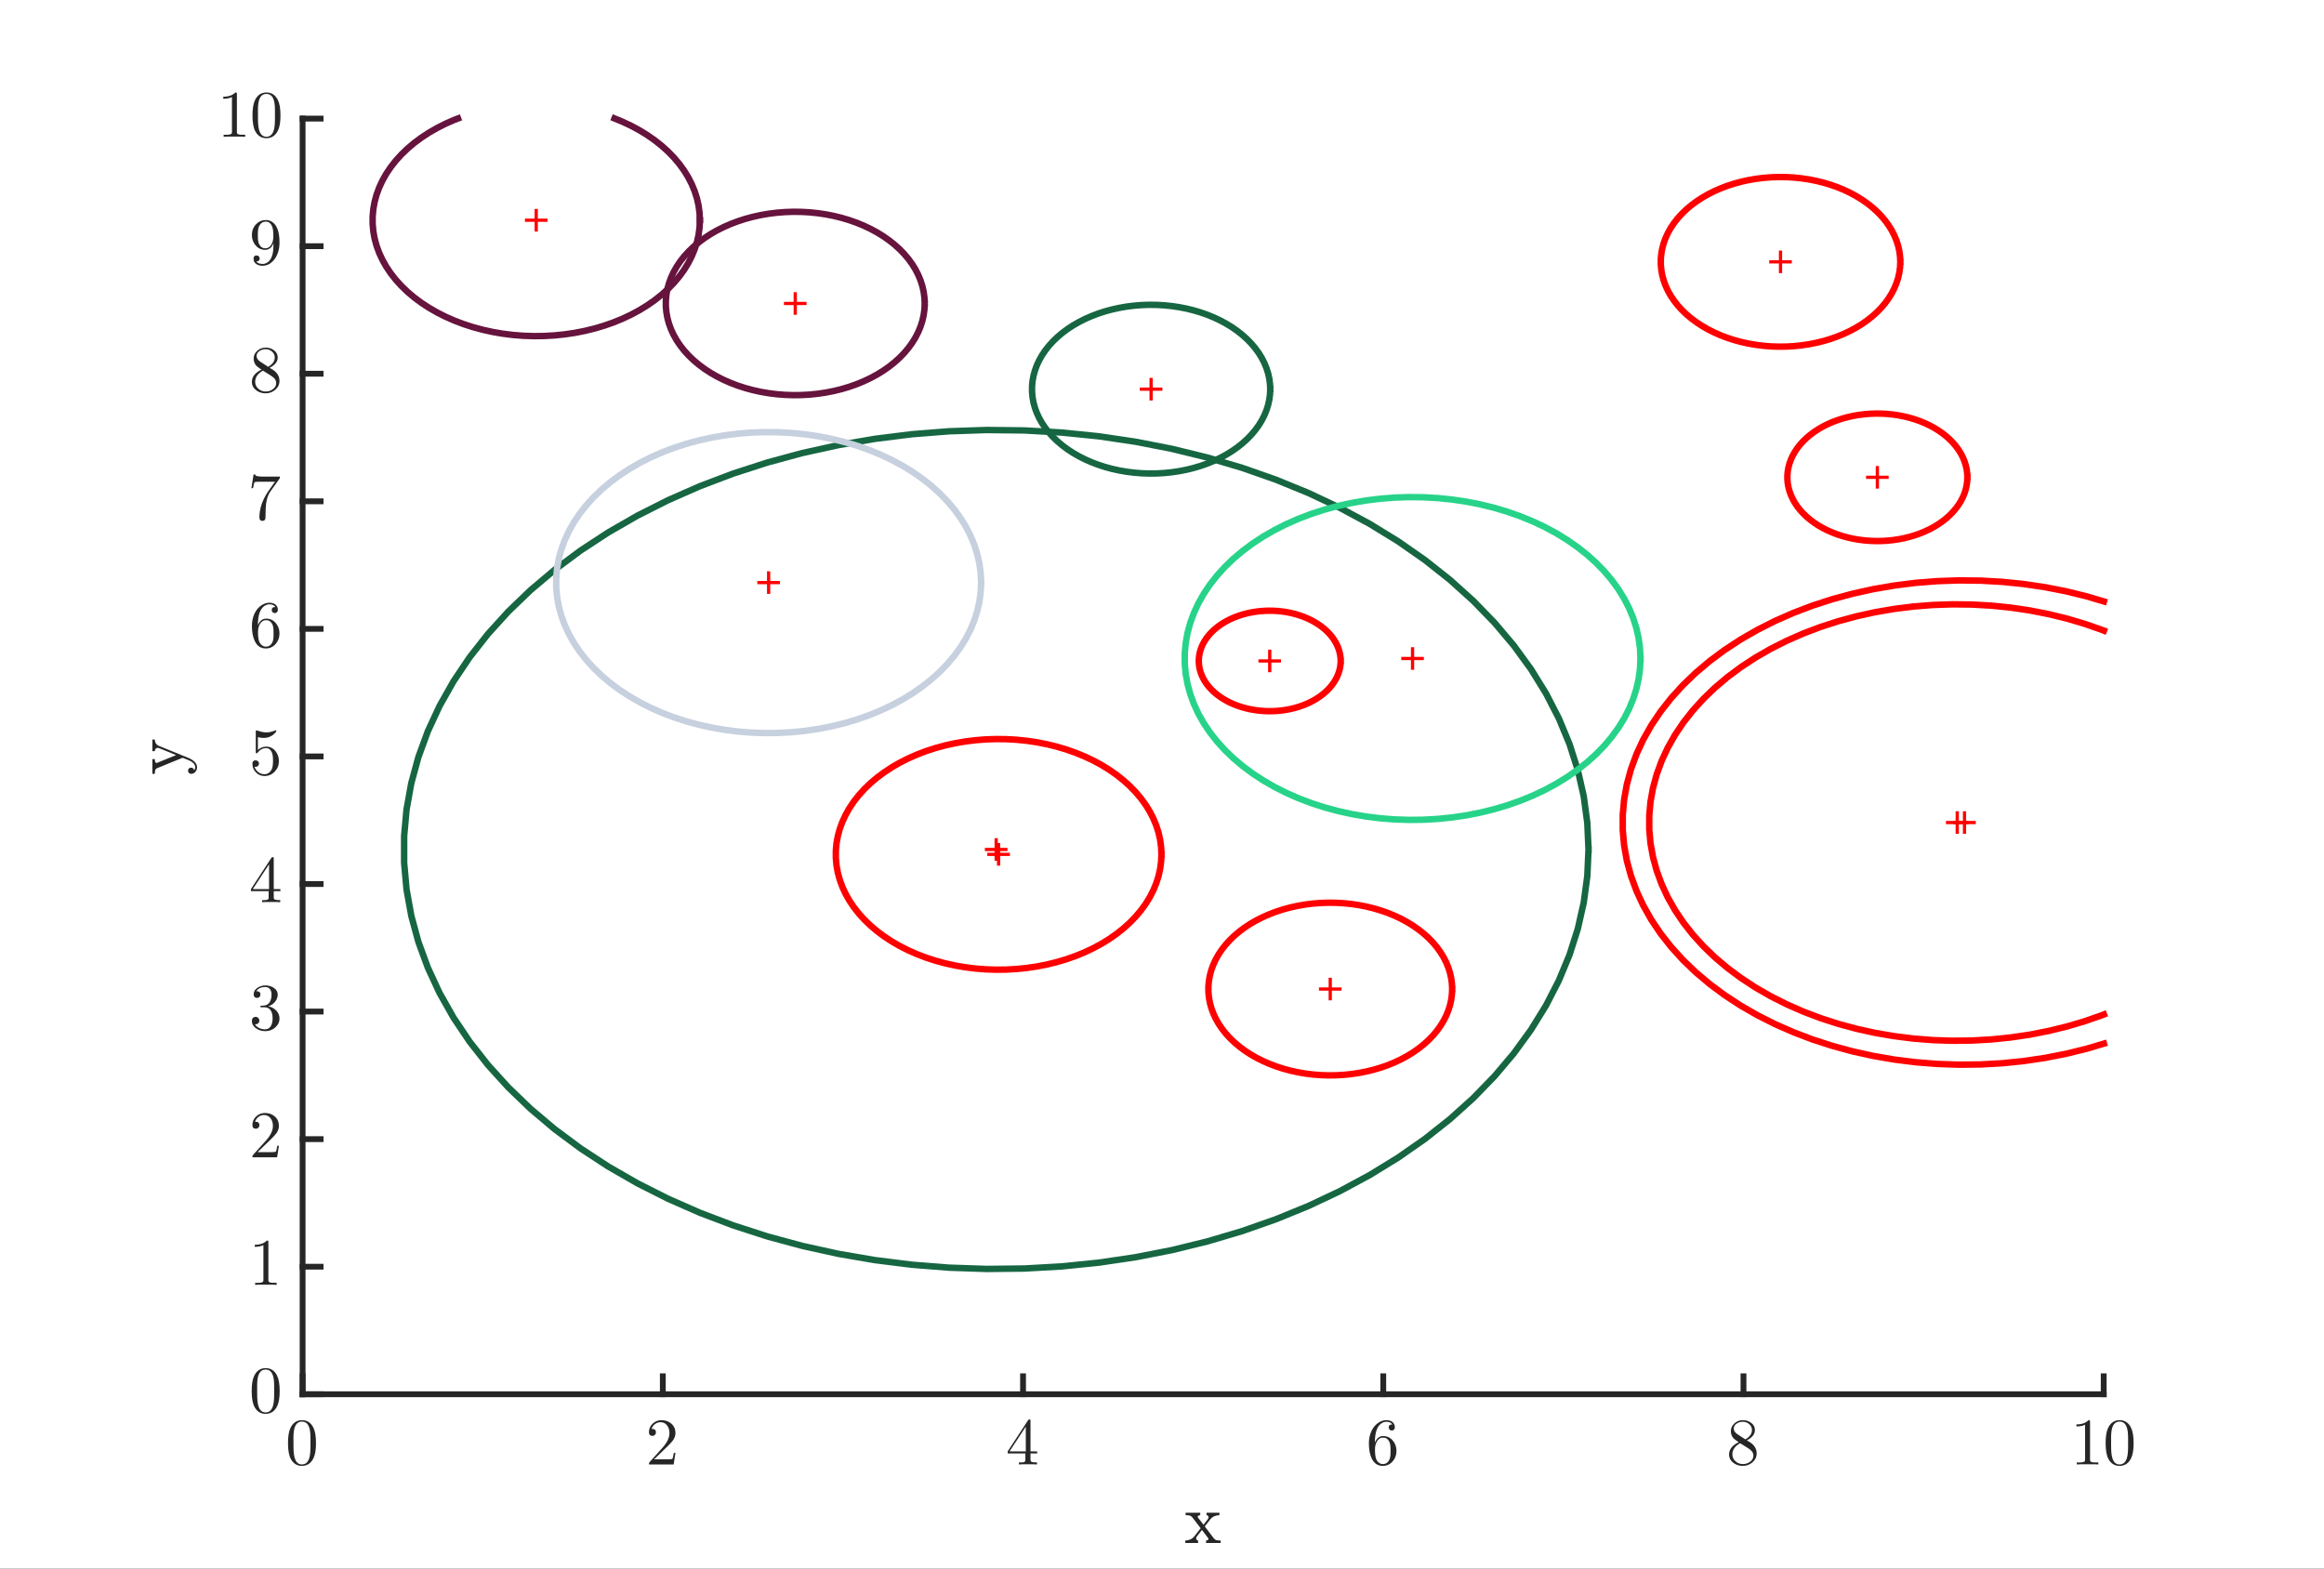 <?xml version="1.0" encoding="UTF-8" standalone="no"?>
<svg
   style="fill-opacity:1; color-rendering:auto; color-interpolation:auto; text-rendering:auto; stroke:black; stroke-linecap:square; stroke-miterlimit:10; shape-rendering:auto; stroke-opacity:1; fill:black; stroke-dasharray:none; font-weight:normal; stroke-width:1; font-family:'Dialog'; font-style:normal; stroke-linejoin:miter; font-size:12px; stroke-dashoffset:0; image-rendering:auto;"
   width="960"
   height="648"
   version="1.1"
   id="svg243"
   sodipodi:docname="untitled.svg"
   inkscape:version="1.1.1 (3bf5ae0d25, 2021-09-20)"
   xmlns:inkscape="http://www.inkscape.org/namespaces/inkscape"
   xmlns:sodipodi="http://sodipodi.sourceforge.net/DTD/sodipodi-0.dtd"
   xmlns="http://www.w3.org/2000/svg"
   xmlns:svg="http://www.w3.org/2000/svg">
  <rect width="100%" height="100%" fill="#333333" stroke="none"/>
  <sodipodi:namedview
     id="namedview245"
     pagecolor="#ffffff"
     bordercolor="#666666"
     borderopacity="1.0"
     inkscape:pageshadow="2"
     inkscape:pageopacity="0.0"
     inkscape:pagecheckerboard="0"
     showgrid="false"
     inkscape:zoom="0.83526989"
     inkscape:cx="412.44154"
     inkscape:cy="360.96118"
     inkscape:window-width="1920"
     inkscape:window-height="1009"
     inkscape:window-x="-8"
     inkscape:window-y="312"
     inkscape:window-maximized="1"
     inkscape:current-layer="g241" />
  <!--Generated by the Batik Graphics2D SVG Generator-->
  <defs
     id="genericDefs" />
  <g
     id="g241">
    <defs
       id="defs1">
      <clipPath
         clipPathUnits="userSpaceOnUse"
         id="clipPath1">
        <path
           d="M0 0 L960 0 L960 648 L0 648 L0 0 Z"
           id="path3" />
      </clipPath>
      <clipPath
         clipPathUnits="userSpaceOnUse"
         id="clipPath2">
        <path
           d="M1 0 L1 1 L801 1 L801 0 Z"
           id="path6" />
      </clipPath>
      <clipPath
         clipPathUnits="userSpaceOnUse"
         id="clipPath3">
        <path
           d="M0 0 L0 1 L153 1 L153 0 Z"
           id="path9" />
      </clipPath>
      <clipPath
         clipPathUnits="userSpaceOnUse"
         id="clipPath4">
        <path
           d="M0 0 L0 192 L1 192 L1 0 Z"
           id="path12" />
      </clipPath>
      <clipPath
         clipPathUnits="userSpaceOnUse"
         id="clipPath5">
        <path
           d="M0 0 L0 449 L1 449 L1 0 Z"
           id="path15" />
      </clipPath>
    </defs>
    <g
       style="fill:white; stroke:white;"
       id="g21">
      <rect
         x="0"
         y="0"
         width="960"
         style="clip-path:url(#clipPath1); stroke:none;"
         height="648"
         clip-path="url(#clipPath1)"
         id="rect19" />
    </g>
    <g
       style="fill:white; text-rendering:optimizeSpeed; color-rendering:optimizeSpeed; image-rendering:optimizeSpeed; shape-rendering:crispEdges; stroke:white; color-interpolation:sRGB;"
       id="g27">
      <rect
         x="0"
         width="960"
         height="648"
         y="0"
         style="stroke:none;"
         id="rect23" />
      <path
         style="stroke:none;"
         d="M125 576 L869 576 L869 49 L125 49 Z"
         id="path25" />
    </g>
    <g
       style="fill:rgb(38,38,38); text-rendering:geometricPrecision; image-rendering:optimizeQuality; color-rendering:optimizeQuality; stroke-linejoin:round; stroke:rgb(38,38,38); color-interpolation:linearRGB; stroke-width:2.4;"
       id="g43">
      <line
         y2="576"
         style="fill:none;"
         x1="125"
         x2="869"
         y1="576"
         id="line29" />
      <line
         y2="568.56"
         style="fill:none;"
         x1="125"
         x2="125"
         y1="576"
         id="line31" />
      <line
         y2="568.56"
         style="fill:none;"
         x1="273.8"
         x2="273.8"
         y1="576"
         id="line33" />
      <line
         y2="568.56"
         style="fill:none;"
         x1="422.6"
         x2="422.6"
         y1="576"
         id="line35" />
      <line
         y2="568.56"
         style="fill:none;"
         x1="571.4"
         x2="571.4"
         y1="576"
         id="line37" />
      <line
         y2="568.56"
         style="fill:none;"
         x1="720.2"
         x2="720.2"
         y1="576"
         id="line39" />
      <line
         y2="568.56"
         style="fill:none;"
         x1="869"
         x2="869"
         y1="576"
         id="line41" />
    </g>
    <g
       transform="translate(125,584)"
       style="font-size:26.667px; fill:rgb(38,38,38); text-rendering:geometricPrecision; image-rendering:optimizeQuality; color-rendering:optimizeQuality; font-family:'Symbola'; stroke:rgb(38,38,38); color-interpolation:linearRGB;"
       id="g47">
      <path
         style="stroke:none;"
         d="M5.531 12.219 Q5.531 16.297 4.5 18.406 Q2.938 21.594 -0.281 21.594 Q-3.25 21.594 -4.812 18.844 Q-6.031 16.672 -6.031 12.219 Q-6.031 8.062 -5.031 5.953 Q-3.5 2.703 -0.25 2.703 Q2.891 2.703 4.438 5.766 Q5.531 7.938 5.531 12.219 ZM3.25 13.562 L3.25 10.141 Q3.25 7.281 2.75 5.797 Q1.953 3.297 -0.281 3.297 Q-2.484 3.297 -3.297 5.812 Q-3.781 7.312 -3.781 10.156 Q-3.781 10.688 -3.766 11.766 Q-3.766 12.828 -3.766 13.359 Q-3.766 16.5 -3.328 18.094 Q-2.562 21 -0.281 21 Q1.984 21 2.797 18.203 Q3.25 16.625 3.25 13.562 Z"
         id="path45" />
    </g>
    <g
       transform="translate(273.8,584)"
       style="font-size:26.667px; fill:rgb(38,38,38); text-rendering:geometricPrecision; image-rendering:optimizeQuality; color-rendering:optimizeQuality; font-family:'Symbola'; stroke:rgb(38,38,38); color-interpolation:linearRGB;"
       id="g51">
      <path
         style="stroke:none;"
         d="M5.219 16.234 L4.469 21 L-5.734 21 L-5.734 20.766 Q-5.734 20.328 -5.422 19.969 L-0.141 14.109 Q2.734 10.906 2.734 8.031 Q2.734 6.188 1.812 4.938 Q0.812 3.547 -0.953 3.547 Q-2.234 3.547 -3.234 4.32 Q-4.234 5.094 -4.672 6.344 Q-4.578 6.312 -4.438 6.312 Q-2.844 6.312 -2.844 7.75 Q-2.844 8.359 -3.258 8.781 Q-3.672 9.203 -4.266 9.203 Q-5.734 9.203 -5.734 7.672 Q-5.734 5.594 -4.203 4.148 Q-2.672 2.703 -0.594 2.703 Q1.844 2.703 3.5 4.125 Q5.219 5.625 5.219 8.031 Q5.219 9.578 4.203 11.031 Q3.625 11.859 2.031 13.422 L-3.609 18.891 L1.875 18.891 Q3.672 18.891 3.93 18.672 Q4.188 18.453 4.531 16.234 L5.219 16.234 Z"
         id="path49" />
    </g>
    <g
       transform="translate(422.6,584)"
       style="font-size:26.667px; fill:rgb(38,38,38); text-rendering:geometricPrecision; image-rendering:optimizeQuality; color-rendering:optimizeQuality; font-family:'Symbola'; stroke:rgb(38,38,38); color-interpolation:linearRGB;"
       id="g55">
      <path
         style="stroke:none;"
         d="M5.828 16.453 L3.078 16.453 L3.078 19.031 Q3.078 19.438 3.203 19.672 Q3.453 20.172 5.766 20.156 L5.766 21 Q4.672 20.922 3.891 20.922 L0.125 20.922 Q-0.609 20.922 -1.703 21 L-1.703 20.156 Q-1.078 20.172 -0.859 20.172 Q0.594 20.172 0.859 19.672 Q0.969 19.438 0.969 19.031 L0.969 16.453 L-6.344 16.453 L-6.344 15.609 L2.094 2.719 Q2.312 2.391 2.656 2.391 Q2.984 2.391 3.062 2.609 Q3.078 2.688 3.078 3.109 L3.078 15.609 L5.828 15.609 L5.828 16.453 ZM1.141 15.609 L1.141 5.359 L-5.578 15.609 L1.141 15.609 Z"
         id="path53" />
    </g>
    <g
       transform="translate(571.4,584)"
       style="font-size:26.667px; fill:rgb(38,38,38); text-rendering:geometricPrecision; image-rendering:optimizeQuality; color-rendering:optimizeQuality; font-family:'Symbola'; stroke:rgb(38,38,38); color-interpolation:linearRGB;"
       id="g59">
      <path
         style="stroke:none;"
         d="M5.453 15.391 Q5.453 17.906 3.906 19.703 Q2.266 21.594 -0.203 21.594 Q-3.391 21.594 -4.844 18.344 Q-5.938 15.922 -5.938 12.297 Q-5.938 9.594 -4.953 7.359 Q-3.828 4.844 -1.719 3.578 Q-0.266 2.703 1.297 2.703 Q2.766 2.703 3.719 3.406 Q4.781 4.219 4.781 5.641 Q4.781 6.219 4.438 6.602 Q4.094 6.984 3.516 6.984 Q2.984 6.984 2.617 6.617 Q2.25 6.25 2.25 5.703 Q2.25 4.422 3.766 4.484 Q3 3.359 1.344 3.359 Q0.281 3.359 -0.703 3.984 Q-3.469 5.734 -3.469 11.984 Q-2.359 9.266 -0.031 9.266 Q2.375 9.266 3.953 11.156 Q5.453 12.938 5.453 15.391 ZM3 16.109 L3 14.734 Q3 12.625 2.5 11.594 Q1.656 9.906 -0.047 9.906 Q-1.766 9.906 -2.672 11.578 Q-3.422 12.938 -3.422 14.797 Q-3.422 17.5 -2.922 18.766 Q-2.578 19.656 -1.875 20.219 Q-1.094 20.844 -0.203 20.844 Q1.656 20.844 2.516 19.047 Q3 18.078 3 16.109 Z"
         id="path57" />
    </g>
    <g
       transform="translate(720.2,584)"
       style="font-size:26.667px; fill:rgb(38,38,38); text-rendering:geometricPrecision; image-rendering:optimizeQuality; color-rendering:optimizeQuality; font-family:'Symbola'; stroke:rgb(38,38,38); color-interpolation:linearRGB;"
       id="g63">
      <path
         style="stroke:none;"
         d="M5.453 16.406 Q5.453 18.641 3.672 20.156 Q2 21.594 -0.281 21.594 Q-2.484 21.594 -4.141 20.359 Q-5.953 18.984 -5.953 16.844 Q-5.953 13.75 -1.984 11.781 Q-2.719 11.359 -4.016 10.312 Q-5.219 9 -5.219 7.281 Q-5.219 5.312 -3.688 3.984 Q-2.234 2.703 -0.234 2.703 Q1.688 2.703 3.125 3.766 Q4.719 4.938 4.719 6.781 Q4.719 9.344 1.391 11.047 Q2.609 11.781 2.828 11.922 Q3.609 12.453 4.094 13 Q5.453 14.484 5.453 16.406 ZM3.5 6.781 Q3.5 5.312 2.328 4.312 Q1.234 3.359 -0.281 3.359 Q-1.656 3.359 -2.766 4.078 Q-4.016 4.891 -4.016 6.203 Q-4.016 7.406 -2.625 8.422 Q-2.234 8.719 0.766 10.641 Q3.5 9.062 3.5 6.781 ZM4.094 17.359 Q4.094 16.359 3.469 15.578 Q3.031 15.047 2.016 14.352 Q1 13.656 -1.375 12.219 Q-4.594 13.984 -4.594 16.844 Q-4.594 18.562 -3.25 19.734 Q-1.984 20.844 -0.234 20.844 Q1.391 20.844 2.656 19.938 Q4.094 18.922 4.094 17.359 Z"
         id="path61" />
    </g>
    <g
       transform="translate(869,584)"
       style="font-size:26.667px; fill:rgb(38,38,38); text-rendering:geometricPrecision; image-rendering:optimizeQuality; color-rendering:optimizeQuality; font-family:'Symbola'; stroke:rgb(38,38,38); color-interpolation:linearRGB;"
       id="g67">
      <path
         style="stroke:none;"
         d="M-2.219 21 Q-3.156 20.922 -4 20.922 L-9.328 20.922 Q-10.172 20.922 -11.109 21 L-11.109 20.156 Q-10.953 20.156 -10.617 20.172 Q-10.281 20.188 -10.109 20.188 Q-8.094 20.188 -7.797 19.609 Q-7.688 19.375 -7.688 18.922 L-7.688 4.594 Q-9.125 5.297 -11.266 5.297 L-11.266 4.453 Q-7.969 4.453 -6.281 2.703 L-6.141 2.703 Q-5.766 2.703 -5.688 2.891 Q-5.641 2.969 -5.641 3.406 L-5.641 18.969 Q-5.641 19.406 -5.531 19.625 Q-5.344 20.062 -4 20.156 Q-3.812 20.172 -2.219 20.156 L-2.219 21 ZM12.359 12.219 Q12.359 16.297 11.328 18.406 Q9.766 21.594 6.547 21.594 Q3.578 21.594 2.016 18.844 Q0.797 16.672 0.797 12.219 Q0.797 8.062 1.797 5.953 Q3.328 2.703 6.578 2.703 Q9.719 2.703 11.266 5.766 Q12.359 7.938 12.359 12.219 ZM10.078 13.562 L10.078 10.141 Q10.078 7.281 9.578 5.797 Q8.781 3.297 6.547 3.297 Q4.344 3.297 3.531 5.812 Q3.047 7.312 3.047 10.156 Q3.047 10.688 3.062 11.766 Q3.062 12.828 3.062 13.359 Q3.062 16.5 3.5 18.094 Q4.266 21 6.547 21 Q8.812 21 9.625 18.203 Q10.078 16.625 10.078 13.562 Z"
         id="path65" />
    </g>
    <g
       transform="translate(497,612.8)"
       style="font-size:29.333px; fill:rgb(38,38,38); text-rendering:geometricPrecision; image-rendering:optimizeQuality; color-rendering:optimizeQuality; font-family:'mwa_cmr10'; stroke:rgb(38,38,38); color-interpolation:linearRGB;"
       id="g71">
      <path
         style="stroke:none;"
         d="M-7.381 24.64 L-7.381 23.624 Q-6.288 23.624 -5.311 23.187 Q-4.335 22.749 -3.647 21.905 L-1.022 18.546 L-4.444 14.093 Q-4.944 13.452 -5.545 13.304 Q-6.147 13.155 -7.241 13.155 L-7.241 12.14 L-1.21 12.14 L-1.21 13.155 Q-1.6 13.155 -1.928 13.327 Q-2.256 13.499 -2.256 13.827 Q-2.256 13.937 -2.178 14.093 L0.15 17.109 L1.884 14.874 Q2.244 14.437 2.244 14.015 Q2.244 13.671 2.009 13.413 Q1.775 13.155 1.4 13.155 L1.4 12.14 L6.728 12.14 L6.728 13.155 Q5.619 13.155 4.634 13.585 Q3.65 14.015 2.962 14.874 L0.665 17.796 L4.384 22.702 Q4.931 23.343 5.525 23.484 Q6.119 23.624 7.228 23.624 L7.228 24.64 L1.197 24.64 L1.197 23.624 Q1.556 23.624 1.876 23.452 Q2.197 23.28 2.197 22.952 Q2.197 22.827 2.119 22.702 L-0.491 19.249 L-2.569 21.905 Q-2.897 22.28 -2.897 22.749 Q-2.897 23.109 -2.655 23.366 Q-2.413 23.624 -2.084 23.624 L-2.084 24.64 L-7.381 24.64 Z"
         id="path69" />
    </g>
    <g
       style="fill:rgb(38,38,38); text-rendering:geometricPrecision; image-rendering:optimizeQuality; color-rendering:optimizeQuality; stroke-linejoin:round; stroke:rgb(38,38,38); color-interpolation:linearRGB; stroke-width:2.4;"
       id="g97">
      <line
         y2="49"
         style="fill:none;"
         x1="125"
         x2="125"
         y1="576"
         id="line73" />
      <line
         y2="576"
         style="fill:none;"
         x1="125"
         x2="132.44"
         y1="576"
         id="line75" />
      <line
         y2="523.3"
         style="fill:none;"
         x1="125"
         x2="132.44"
         y1="523.3"
         id="line77" />
      <line
         y2="470.6"
         style="fill:none;"
         x1="125"
         x2="132.44"
         y1="470.6"
         id="line79" />
      <line
         y2="417.9"
         style="fill:none;"
         x1="125"
         x2="132.44"
         y1="417.9"
         id="line81" />
      <line
         y2="365.2"
         style="fill:none;"
         x1="125"
         x2="132.44"
         y1="365.2"
         id="line83" />
      <line
         y2="312.5"
         style="fill:none;"
         x1="125"
         x2="132.44"
         y1="312.5"
         id="line85" />
      <line
         y2="259.8"
         style="fill:none;"
         x1="125"
         x2="132.44"
         y1="259.8"
         id="line87" />
      <line
         y2="207.1"
         style="fill:none;"
         x1="125"
         x2="132.44"
         y1="207.1"
         id="line89" />
      <line
         y2="154.4"
         style="fill:none;"
         x1="125"
         x2="132.44"
         y1="154.4"
         id="line91" />
      <line
         y2="101.7"
         style="fill:none;"
         x1="125"
         x2="132.44"
         y1="101.7"
         id="line93" />
      <line
         y2="49"
         style="fill:none;"
         x1="125"
         x2="132.44"
         y1="49"
         id="line95" />
    </g>
    <g
       transform="translate(117,576)"
       style="font-size:26.667px; fill:rgb(38,38,38); text-rendering:geometricPrecision; image-rendering:optimizeQuality; color-rendering:optimizeQuality; font-family:'Symbola'; stroke:rgb(38,38,38); color-interpolation:linearRGB;"
       id="g101">
      <path
         style="stroke:none;"
         d="M-1.469 -1.281 Q-1.469 2.797 -2.5 4.906 Q-4.062 8.094 -7.281 8.094 Q-10.25 8.094 -11.812 5.344 Q-13.031 3.172 -13.031 -1.281 Q-13.031 -5.438 -12.031 -7.547 Q-10.5 -10.797 -7.25 -10.797 Q-4.109 -10.797 -2.562 -7.734 Q-1.469 -5.562 -1.469 -1.281 ZM-3.75 0.062 L-3.75 -3.359 Q-3.75 -6.219 -4.25 -7.703 Q-5.047 -10.203 -7.281 -10.203 Q-9.484 -10.203 -10.297 -7.688 Q-10.781 -6.188 -10.781 -3.344 Q-10.781 -2.812 -10.766 -1.734 Q-10.766 -0.672 -10.766 -0.141 Q-10.766 3 -10.328 4.594 Q-9.562 7.5 -7.281 7.5 Q-5.016 7.5 -4.203 4.703 Q-3.75 3.125 -3.75 0.062 Z"
         id="path99" />
    </g>
    <g
       transform="translate(117,523.3)"
       style="font-size:26.667px; fill:rgb(38,38,38); text-rendering:geometricPrecision; image-rendering:optimizeQuality; color-rendering:optimizeQuality; font-family:'Symbola'; stroke:rgb(38,38,38); color-interpolation:linearRGB;"
       id="g105">
      <path
         style="stroke:none;"
         d="M-2.719 7.5 Q-3.656 7.422 -4.5 7.422 L-9.828 7.422 Q-10.672 7.422 -11.609 7.5 L-11.609 6.656 Q-11.453 6.656 -11.117 6.672 Q-10.781 6.688 -10.609 6.688 Q-8.594 6.688 -8.297 6.109 Q-8.188 5.875 -8.188 5.422 L-8.188 -8.906 Q-9.625 -8.203 -11.766 -8.203 L-11.766 -9.047 Q-8.469 -9.047 -6.781 -10.797 L-6.641 -10.797 Q-6.266 -10.797 -6.188 -10.609 Q-6.141 -10.531 -6.141 -10.094 L-6.141 5.469 Q-6.141 5.906 -6.031 6.125 Q-5.844 6.562 -4.5 6.656 Q-4.312 6.672 -2.719 6.656 L-2.719 7.5 Z"
         id="path103" />
    </g>
    <g
       transform="translate(117,470.6)"
       style="font-size:26.667px; fill:rgb(38,38,38); text-rendering:geometricPrecision; image-rendering:optimizeQuality; color-rendering:optimizeQuality; font-family:'Symbola'; stroke:rgb(38,38,38); color-interpolation:linearRGB;"
       id="g109">
      <path
         style="stroke:none;"
         d="M-1.781 2.734 L-2.531 7.5 L-12.734 7.5 L-12.734 7.266 Q-12.734 6.828 -12.422 6.469 L-7.141 0.609 Q-4.266 -2.594 -4.266 -5.469 Q-4.266 -7.312 -5.188 -8.562 Q-6.188 -9.953 -7.953 -9.953 Q-9.234 -9.953 -10.234 -9.18 Q-11.234 -8.406 -11.672 -7.156 Q-11.578 -7.188 -11.438 -7.188 Q-9.844 -7.188 -9.844 -5.75 Q-9.844 -5.141 -10.258 -4.719 Q-10.672 -4.297 -11.266 -4.297 Q-12.734 -4.297 -12.734 -5.828 Q-12.734 -7.906 -11.203 -9.352 Q-9.672 -10.797 -7.594 -10.797 Q-5.156 -10.797 -3.5 -9.375 Q-1.781 -7.875 -1.781 -5.469 Q-1.781 -3.922 -2.797 -2.469 Q-3.375 -1.641 -4.969 -0.078 L-10.609 5.391 L-5.125 5.391 Q-3.328 5.391 -3.07 5.172 Q-2.812 4.953 -2.469 2.734 L-1.781 2.734 Z"
         id="path107" />
    </g>
    <g
       transform="translate(117,417.9)"
       style="font-size:26.667px; fill:rgb(38,38,38); text-rendering:geometricPrecision; image-rendering:optimizeQuality; color-rendering:optimizeQuality; font-family:'Symbola'; stroke:rgb(38,38,38); color-interpolation:linearRGB;"
       id="g113">
      <path
         style="stroke:none;"
         d="M-1.547 2.812 Q-1.547 5.078 -3.359 6.625 Q-5.094 8.094 -7.391 8.094 Q-9.484 8.094 -11.109 7.016 Q-12.953 5.781 -12.953 3.797 Q-12.953 3.094 -12.531 2.648 Q-12.109 2.203 -11.422 2.203 Q-10.75 2.203 -10.312 2.641 Q-9.875 3.078 -9.875 3.75 Q-9.875 4.422 -10.328 4.844 Q-10.781 5.266 -11.438 5.266 Q-11.578 5.266 -11.703 5.25 Q-11.094 6.266 -9.875 6.828 Q-8.75 7.344 -7.484 7.344 Q-5.844 7.344 -5.016 5.812 Q-4.391 4.609 -4.391 2.812 Q-4.391 0.891 -5.062 -0.281 Q-5.891 -1.766 -7.656 -1.766 L-9.078 -1.766 Q-9.516 -1.766 -9.516 -2.078 Q-9.516 -2.359 -8.891 -2.438 Q-8.453 -2.453 -8.031 -2.484 Q-6.391 -2.578 -5.594 -3.906 Q-4.828 -5.141 -4.828 -7.047 Q-4.828 -8.391 -5.453 -9.219 Q-6.156 -10.141 -7.453 -10.141 Q-10.016 -10.141 -11.125 -8.422 Q-9.422 -8.453 -9.422 -7.047 Q-9.422 -6.438 -9.812 -6.039 Q-10.203 -5.641 -10.812 -5.641 Q-11.438 -5.641 -11.828 -6.031 Q-12.219 -6.422 -12.219 -7.062 Q-12.219 -8.797 -10.594 -9.859 Q-9.172 -10.797 -7.344 -10.797 Q-5.469 -10.797 -4 -9.859 Q-2.281 -8.781 -2.281 -7.016 Q-2.281 -5.359 -3.422 -4 Q-4.5 -2.719 -6.141 -2.172 Q-4.234 -1.797 -2.938 -0.469 Q-1.547 0.938 -1.547 2.812 Z"
         id="path111" />
    </g>
    <g
       transform="translate(117,365.2)"
       style="font-size:26.667px; fill:rgb(38,38,38); text-rendering:geometricPrecision; image-rendering:optimizeQuality; color-rendering:optimizeQuality; font-family:'Symbola'; stroke:rgb(38,38,38); color-interpolation:linearRGB;"
       id="g117">
      <path
         style="stroke:none;"
         d="M-1.172 2.953 L-3.922 2.953 L-3.922 5.531 Q-3.922 5.938 -3.797 6.172 Q-3.547 6.672 -1.234 6.656 L-1.234 7.5 Q-2.328 7.422 -3.109 7.422 L-6.875 7.422 Q-7.609 7.422 -8.703 7.5 L-8.703 6.656 Q-8.078 6.672 -7.859 6.672 Q-6.406 6.672 -6.141 6.172 Q-6.031 5.938 -6.031 5.531 L-6.031 2.953 L-13.344 2.953 L-13.344 2.109 L-4.906 -10.781 Q-4.688 -11.109 -4.344 -11.109 Q-4.016 -11.109 -3.938 -10.891 Q-3.922 -10.812 -3.922 -10.391 L-3.922 2.109 L-1.172 2.109 L-1.172 2.953 ZM-5.859 2.109 L-5.859 -8.141 L-12.578 2.109 L-5.859 2.109 Z"
         id="path115" />
    </g>
    <g
       transform="translate(117,312.5)"
       style="font-size:26.667px; fill:rgb(38,38,38); text-rendering:geometricPrecision; image-rendering:optimizeQuality; color-rendering:optimizeQuality; font-family:'Symbola'; stroke:rgb(38,38,38); color-interpolation:linearRGB;"
       id="g121">
      <path
         style="stroke:none;"
         d="M-1.781 1.969 Q-1.781 4.469 -3.523 6.281 Q-5.266 8.094 -7.766 8.094 Q-9.812 8.094 -11.273 6.602 Q-12.734 5.109 -12.734 3.062 Q-12.734 1.609 -11.406 1.609 Q-10.828 1.609 -10.422 1.992 Q-10.016 2.375 -10.016 2.953 Q-10.016 3.531 -10.422 3.922 Q-10.828 4.312 -11.406 4.312 Q-11.641 4.312 -11.844 4.25 Q-11.469 5.578 -10.328 6.461 Q-9.188 7.344 -7.812 7.344 Q-5.906 7.344 -4.859 5.547 Q-4.219 4.422 -4.219 1.781 Q-4.219 -0.562 -4.703 -1.672 Q-5.484 -3.438 -7.047 -3.438 Q-8.219 -3.438 -9.156 -2.875 Q-9.75 -2.516 -10.344 -1.828 Q-10.844 -1.25 -10.953 -1.25 Q-11.344 -1.25 -11.344 -1.797 L-11.344 -10.344 Q-11.344 -10.781 -11.078 -10.781 Q-10.953 -10.781 -10.734 -10.703 Q-8.547 -9.922 -7.062 -9.922 Q-5.281 -9.922 -3.344 -10.734 Q-3.188 -10.797 -3.109 -10.797 Q-2.844 -10.797 -2.844 -10.5 Q-2.844 -10.281 -3.328 -9.75 Q-5.219 -7.641 -8.141 -7.641 Q-9.281 -7.641 -10.469 -7.984 L-10.469 -2.656 Q-9.031 -4.047 -6.984 -4.047 Q-4.688 -4.047 -3.172 -2.156 Q-1.781 -0.391 -1.781 1.969 Z"
         id="path119" />
    </g>
    <g
       transform="translate(117,259.8)"
       style="font-size:26.667px; fill:rgb(38,38,38); text-rendering:geometricPrecision; image-rendering:optimizeQuality; color-rendering:optimizeQuality; font-family:'Symbola'; stroke:rgb(38,38,38); color-interpolation:linearRGB;"
       id="g125">
      <path
         style="stroke:none;"
         d="M-1.547 1.891 Q-1.547 4.406 -3.094 6.203 Q-4.734 8.094 -7.203 8.094 Q-10.391 8.094 -11.844 4.844 Q-12.938 2.422 -12.938 -1.203 Q-12.938 -3.906 -11.953 -6.141 Q-10.828 -8.656 -8.719 -9.922 Q-7.266 -10.797 -5.703 -10.797 Q-4.234 -10.797 -3.281 -10.094 Q-2.219 -9.281 -2.219 -7.859 Q-2.219 -7.281 -2.562 -6.898 Q-2.906 -6.516 -3.484 -6.516 Q-4.016 -6.516 -4.383 -6.883 Q-4.75 -7.25 -4.75 -7.797 Q-4.75 -9.078 -3.234 -9.016 Q-4 -10.141 -5.656 -10.141 Q-6.719 -10.141 -7.703 -9.516 Q-10.469 -7.766 -10.469 -1.516 Q-9.359 -4.234 -7.031 -4.234 Q-4.625 -4.234 -3.047 -2.344 Q-1.547 -0.562 -1.547 1.891 ZM-4 2.609 L-4 1.234 Q-4 -0.875 -4.5 -1.906 Q-5.344 -3.594 -7.047 -3.594 Q-8.766 -3.594 -9.672 -1.922 Q-10.422 -0.562 -10.422 1.297 Q-10.422 4 -9.922 5.266 Q-9.578 6.156 -8.875 6.719 Q-8.094 7.344 -7.203 7.344 Q-5.344 7.344 -4.484 5.547 Q-4 4.578 -4 2.609 Z"
         id="path123" />
    </g>
    <g
       transform="translate(117,207.1)"
       style="font-size:26.667px; fill:rgb(38,38,38); text-rendering:geometricPrecision; image-rendering:optimizeQuality; color-rendering:optimizeQuality; font-family:'Symbola'; stroke:rgb(38,38,38); color-interpolation:linearRGB;"
       id="g129">
      <path
         style="stroke:none;"
         d="M-1.359 -10.016 Q-1.359 -9.594 -1.609 -9.234 L-5.344 -4.016 Q-6.578 -2.297 -7.031 0.672 Q-7.328 2.656 -7.328 6.594 Q-7.328 8.094 -8.594 8.094 Q-9.844 8.094 -9.844 6.594 Q-9.844 1.531 -6.469 -3.75 Q-5.438 -5.188 -3.406 -8.078 L-9.984 -8.078 Q-11.531 -8.078 -11.781 -7.922 Q-12.094 -7.734 -12.469 -5.422 L-13.156 -5.422 L-12.25 -11.094 L-11.562 -11.094 Q-11.531 -10.828 -11.375 -10.656 Q-10.969 -10.203 -8.047 -10.203 L-1.359 -10.203 L-1.359 -10.016 Z"
         id="path127" />
    </g>
    <g
       transform="translate(117,154.4)"
       style="font-size:26.667px; fill:rgb(38,38,38); text-rendering:geometricPrecision; image-rendering:optimizeQuality; color-rendering:optimizeQuality; font-family:'Symbola'; stroke:rgb(38,38,38); color-interpolation:linearRGB;"
       id="g133">
      <path
         style="stroke:none;"
         d="M-1.547 2.906 Q-1.547 5.141 -3.328 6.656 Q-5 8.094 -7.281 8.094 Q-9.484 8.094 -11.141 6.859 Q-12.953 5.484 -12.953 3.344 Q-12.953 0.25 -8.984 -1.719 Q-9.719 -2.141 -11.016 -3.188 Q-12.219 -4.5 -12.219 -6.219 Q-12.219 -8.188 -10.688 -9.516 Q-9.234 -10.797 -7.234 -10.797 Q-5.312 -10.797 -3.875 -9.734 Q-2.281 -8.562 -2.281 -6.719 Q-2.281 -4.156 -5.609 -2.453 Q-4.391 -1.719 -4.172 -1.578 Q-3.391 -1.047 -2.906 -0.5 Q-1.547 0.984 -1.547 2.906 ZM-3.5 -6.719 Q-3.5 -8.188 -4.672 -9.188 Q-5.766 -10.141 -7.281 -10.141 Q-8.656 -10.141 -9.766 -9.422 Q-11.016 -8.609 -11.016 -7.297 Q-11.016 -6.094 -9.625 -5.078 Q-9.234 -4.781 -6.234 -2.859 Q-3.5 -4.438 -3.5 -6.719 ZM-2.906 3.859 Q-2.906 2.859 -3.531 2.078 Q-3.969 1.547 -4.984 0.852 Q-6 0.156 -8.375 -1.281 Q-11.594 0.484 -11.594 3.344 Q-11.594 5.062 -10.25 6.234 Q-8.984 7.344 -7.234 7.344 Q-5.609 7.344 -4.344 6.438 Q-2.906 5.422 -2.906 3.859 Z"
         id="path131" />
    </g>
    <g
       transform="translate(117,101.7)"
       style="font-size:26.667px; fill:rgb(38,38,38); text-rendering:geometricPrecision; image-rendering:optimizeQuality; color-rendering:optimizeQuality; font-family:'Symbola'; stroke:rgb(38,38,38); color-interpolation:linearRGB;"
       id="g137">
      <path
         style="stroke:none;"
         d="M-1.547 -1.562 Q-1.547 0.734 -2.141 2.562 Q-2.891 4.844 -4.453 6.359 Q-6.234 8.094 -8.453 8.094 Q-10.031 8.094 -11.062 7.422 Q-12.266 6.641 -12.266 5.141 Q-12.266 3.828 -11.016 3.828 Q-10.484 3.828 -10.109 4.188 Q-9.734 4.547 -9.734 5.094 Q-9.734 5.672 -10.164 6.039 Q-10.594 6.406 -11.172 6.344 Q-10.328 7.344 -8.469 7.344 Q-7.453 7.344 -6.531 6.719 Q-4.938 5.688 -4.375 3.109 Q-4.016 1.531 -4.016 -1.234 Q-5.094 1.516 -7.453 1.516 Q-9.875 1.516 -11.453 -0.375 Q-12.953 -2.156 -12.953 -4.609 Q-12.953 -7.281 -11.203 -9.078 Q-9.547 -10.797 -7.156 -10.797 Q-5.812 -10.797 -4.688 -10.094 Q-1.547 -8.156 -1.547 -1.562 ZM-4.078 -4.078 Q-4.078 -6.734 -4.516 -7.938 Q-5.344 -10.141 -7.156 -10.141 Q-8.984 -10.141 -9.906 -8.406 Q-10.484 -7.344 -10.484 -5.141 L-10.484 -4.016 Q-10.484 -1.891 -9.984 -0.875 Q-9.141 0.875 -7.422 0.875 Q-5.703 0.875 -4.797 -0.828 Q-4.078 -2.188 -4.078 -4.078 Z"
         id="path135" />
    </g>
    <g
       transform="translate(117,49)"
       style="font-size:26.667px; fill:rgb(38,38,38); text-rendering:geometricPrecision; image-rendering:optimizeQuality; color-rendering:optimizeQuality; font-family:'Symbola'; stroke:rgb(38,38,38); color-interpolation:linearRGB;"
       id="g141">
      <path
         style="stroke:none;"
         d="M-15.719 7.5 Q-16.656 7.422 -17.5 7.422 L-22.828 7.422 Q-23.672 7.422 -24.609 7.5 L-24.609 6.656 Q-24.453 6.656 -24.117 6.672 Q-23.781 6.688 -23.609 6.688 Q-21.594 6.688 -21.297 6.109 Q-21.188 5.875 -21.188 5.422 L-21.188 -8.906 Q-22.625 -8.203 -24.766 -8.203 L-24.766 -9.047 Q-21.469 -9.047 -19.781 -10.797 L-19.641 -10.797 Q-19.266 -10.797 -19.188 -10.609 Q-19.141 -10.531 -19.141 -10.094 L-19.141 5.469 Q-19.141 5.906 -19.031 6.125 Q-18.844 6.562 -17.5 6.656 Q-17.312 6.672 -15.719 6.656 L-15.719 7.5 ZM-1.141 -1.281 Q-1.141 2.797 -2.172 4.906 Q-3.734 8.094 -6.953 8.094 Q-9.922 8.094 -11.484 5.344 Q-12.703 3.172 -12.703 -1.281 Q-12.703 -5.438 -11.703 -7.547 Q-10.172 -10.797 -6.922 -10.797 Q-3.781 -10.797 -2.234 -7.734 Q-1.141 -5.562 -1.141 -1.281 ZM-3.422 0.062 L-3.422 -3.359 Q-3.422 -6.219 -3.922 -7.703 Q-4.719 -10.203 -6.953 -10.203 Q-9.156 -10.203 -9.969 -7.688 Q-10.453 -6.188 -10.453 -3.344 Q-10.453 -2.812 -10.438 -1.734 Q-10.438 -0.672 -10.438 -0.141 Q-10.438 3 -10 4.594 Q-9.234 7.5 -6.953 7.5 Q-4.688 7.5 -3.875 4.703 Q-3.422 3.125 -3.422 0.062 Z"
         id="path139" />
    </g>
    <g
       transform="translate(86,312.5) rotate(-90)"
       style="font-size:29.333px; fill:rgb(38,38,38); text-rendering:geometricPrecision; image-rendering:optimizeQuality; color-rendering:optimizeQuality; font-family:'mwa_cmr10'; stroke:rgb(38,38,38); color-interpolation:linearRGB;"
       id="g145">
      <path
         style="stroke:none;"
         d="M-5.741 -5.795 Q-5.194 -5.357 -4.522 -5.357 Q-2.694 -5.357 -1.538 -8.123 L-0.553 -10.56 L-4.897 -21.216 Q-5.163 -21.748 -5.717 -21.896 Q-6.272 -22.044 -7.194 -22.044 L-7.194 -23.06 L-1.1 -23.06 L-1.1 -22.044 Q-2.694 -22.044 -2.694 -21.357 Q-2.694 -21.232 -2.678 -21.185 L0.556 -13.248 L3.462 -20.388 Q3.541 -20.607 3.541 -20.888 Q3.541 -21.232 3.353 -21.498 Q3.166 -21.763 2.861 -21.904 Q2.556 -22.044 2.166 -22.044 L2.166 -23.06 L6.994 -23.06 L6.994 -22.044 Q6.087 -22.044 5.415 -21.63 Q4.744 -21.216 4.384 -20.419 L-0.631 -8.123 Q-1.022 -7.185 -1.553 -6.404 Q-2.084 -5.623 -2.85 -5.115 Q-3.616 -4.607 -4.522 -4.607 Q-5.585 -4.607 -6.389 -5.31 Q-7.194 -6.013 -7.194 -7.045 Q-7.194 -7.591 -6.827 -7.958 Q-6.46 -8.326 -5.913 -8.326 Q-5.553 -8.326 -5.256 -8.162 Q-4.96 -7.998 -4.803 -7.716 Q-4.647 -7.435 -4.647 -7.045 Q-4.647 -6.576 -4.952 -6.208 Q-5.256 -5.841 -5.741 -5.795 Z"
         id="path143" />
    </g>
    <g
       transform="translate(411.5,350.938)"
       style="stroke-linecap:butt; fill:red; text-rendering:geometricPrecision; color-rendering:optimizeQuality; image-rendering:optimizeQuality; stroke:red; color-interpolation:linearRGB; stroke-width:1.333;"
       id="g149">
      <path
         style="fill:none;"
         d="M0 -4 L0 4 M-4 0 L4 0"
         id="path147" />
    </g>
    <g
       style="stroke-linecap:butt; fill:rgb(22,102,66); text-rendering:geometricPrecision; image-rendering:optimizeQuality; color-rendering:optimizeQuality; stroke-linejoin:round; stroke:rgb(22,102,66); color-interpolation:linearRGB; stroke-width:2.667;"
       id="g153">
      <path
         d="M656.179 350.938 L655.687 339.945 L654.211 328.997 L651.758 318.138 L648.337 307.41 L643.963 296.858 L638.652 286.523 L632.427 276.448 L625.313 266.673 L617.337 257.237 L608.533 248.178 L598.935 239.533 L588.583 231.337 L577.517 223.622 L565.783 216.42 L553.428 209.76 L540.501 203.668 L527.055 198.169 L513.143 193.285 L498.823 189.036 L484.15 185.439 L469.185 182.509 L453.988 180.256 L438.62 178.691 L423.142 177.82 L407.618 177.645 L392.109 178.168 L376.678 179.387 L361.388 181.297 L346.299 183.89 L331.473 187.155 L316.969 191.08 L302.846 195.649 L289.16 200.843 L275.967 206.641 L263.32 213.021 L251.269 219.955 L239.864 227.417 L229.149 235.377 L219.169 243.802 L209.964 252.658 L201.569 261.91 L194.02 271.52 L187.347 281.451 L181.577 291.661 L176.732 302.109 L172.833 312.755 L169.894 323.554 L167.929 334.463 L166.944 345.439 L166.944 356.437 L167.929 367.412 L169.894 378.322 L172.833 389.121 L176.732 399.766 L181.577 410.215 L187.347 420.425 L194.02 430.355 L201.569 439.965 L209.964 449.217 L219.169 458.074 L229.149 466.498 L239.864 474.458 L251.269 481.92 L263.32 488.855 L275.967 495.234 L289.16 501.032 L302.846 506.226 L316.969 510.795 L331.473 514.72 L346.299 517.985 L361.388 520.578 L376.678 522.488 L392.109 523.707 L407.618 524.23 L423.142 524.056 L438.62 523.184 L453.988 521.619 L469.185 519.367 L484.15 516.436 L498.823 512.839 L513.143 508.59 L527.055 503.706 L540.501 498.207 L553.428 492.115 L565.783 485.455 L577.517 478.253 L588.583 470.538 L598.935 462.342 L608.533 453.697 L617.337 444.639 L625.313 435.202 L632.427 425.427 L638.652 415.352 L643.963 405.017 L648.337 394.465 L651.758 383.738 L654.211 372.878 L655.687 361.93 L656.179 350.938"
         style="fill:none; fill-rule:evenodd;"
         id="path151" />
    </g>
    <g
       transform="translate(412.5,352.961)"
       style="stroke-linecap:butt; fill:red; text-rendering:geometricPrecision; color-rendering:optimizeQuality; image-rendering:optimizeQuality; stroke:red; color-interpolation:linearRGB; stroke-width:1.333;"
       id="g161">
      <path
         style="fill:none;"
         d="M0 -4 L0 4 M-4 0 L4 0"
         id="path155" />
      <path
         transform="translate(-412.5,-352.961)"
         style="fill:none; stroke-width:2.667; fill-rule:evenodd; stroke-linejoin:round;"
         d="M479.766 352.961 L479.631 349.939 L479.225 346.929 L478.551 343.943 L477.61 340.994 L476.408 338.093 L474.948 335.252 L473.236 332.482 L471.281 329.795 L469.088 327.201 L466.668 324.71 L464.029 322.334 L461.183 320.08 L458.141 317.96 L454.915 315.98 L451.518 314.149 L447.964 312.474 L444.268 310.962 L440.443 309.62 L436.506 308.451 L432.473 307.462 L428.359 306.657 L424.181 306.038 L419.956 305.607 L415.701 305.368 L411.433 305.32 L407.169 305.464 L402.927 305.799 L398.723 306.324 L394.575 307.037 L390.499 307.934 L386.512 309.013 L382.629 310.269 L378.867 311.697 L375.24 313.291 L371.763 315.045 L368.45 316.952 L365.315 319.003 L362.369 321.191 L359.625 323.507 L357.094 325.942 L354.787 328.486 L352.711 331.128 L350.877 333.858 L349.29 336.664 L347.959 339.537 L346.887 342.464 L346.079 345.432 L345.538 348.432 L345.268 351.449 L345.268 354.472 L345.538 357.49 L346.079 360.489 L346.887 363.458 L347.959 366.384 L349.29 369.257 L350.877 372.064 L352.711 374.794 L354.787 377.436 L357.094 379.979 L359.625 382.414 L362.369 384.73 L365.315 386.918 L368.45 388.97 L371.763 390.876 L375.24 392.63 L378.867 394.224 L382.629 395.652 L386.512 396.908 L390.499 397.987 L394.575 398.885 L398.723 399.598 L402.927 400.123 L407.169 400.458 L411.433 400.602 L415.701 400.554 L419.956 400.314 L424.181 399.884 L428.359 399.264 L432.473 398.459 L436.506 397.47 L440.443 396.302 L444.268 394.959 L447.964 393.447 L451.518 391.773 L454.915 389.942 L458.141 387.962 L461.183 385.841 L464.029 383.587 L466.668 381.211 L469.088 378.721 L471.281 376.126 L473.236 373.439 L474.948 370.669 L476.408 367.828 L477.61 364.927 L478.551 361.978 L479.225 358.992 L479.631 355.983 L479.766 352.961"
         id="path157" />
      <path
         d="M0 -4 L0 4 M-4 0 L4 0"
         style="fill:none;"
         transform="translate(171,-80.921)"
         id="path159" />
    </g>
    <g
       style="stroke-linecap:butt; fill:rgb(39,211,137); text-rendering:geometricPrecision; image-rendering:optimizeQuality; color-rendering:optimizeQuality; stroke-linejoin:round; stroke:rgb(39,211,137); color-interpolation:linearRGB; stroke-width:2.667;"
       id="g165">
      <path
         d="M677.641 272.039 L677.451 267.81 L676.883 263.598 L675.939 259.42 L674.623 255.292 L672.94 251.232 L670.897 247.256 L668.502 243.379 L665.765 239.618 L662.696 235.988 L659.309 232.502 L655.616 229.176 L651.633 226.023 L647.375 223.055 L642.861 220.284 L638.107 217.721 L633.133 215.377 L627.96 213.262 L622.607 211.382 L617.097 209.748 L611.452 208.364 L605.694 207.236 L599.847 206.369 L593.934 205.767 L587.979 205.432 L582.006 205.365 L576.039 205.566 L570.102 206.035 L564.219 206.77 L558.414 207.768 L552.71 209.024 L547.129 210.534 L541.695 212.292 L536.43 214.29 L531.354 216.521 L526.487 218.976 L521.851 221.644 L517.463 224.515 L513.34 227.577 L509.5 230.819 L505.959 234.226 L502.729 237.786 L499.825 241.483 L497.257 245.304 L495.037 249.232 L493.173 253.253 L491.673 257.348 L490.542 261.503 L489.786 265.701 L489.407 269.924 L489.407 274.155 L489.786 278.378 L490.542 282.575 L491.673 286.73 L493.173 290.826 L495.037 294.846 L497.257 298.775 L499.825 302.595 L502.729 306.293 L505.959 309.853 L509.5 313.26 L513.34 316.501 L517.463 319.564 L521.851 322.435 L526.487 325.103 L531.354 327.558 L536.43 329.788 L541.695 331.787 L547.129 333.545 L552.71 335.055 L558.414 336.311 L564.219 337.309 L570.102 338.043 L576.039 338.512 L582.006 338.714 L587.979 338.647 L593.934 338.311 L599.847 337.709 L605.694 336.843 L611.452 335.715 L617.097 334.331 L622.607 332.696 L627.96 330.817 L633.133 328.702 L638.107 326.358 L642.861 323.795 L647.375 321.024 L651.633 318.056 L655.616 314.902 L659.309 311.576 L662.696 308.091 L665.765 304.46 L668.502 300.699 L670.897 296.823 L672.94 292.847 L674.623 288.787 L675.939 284.659 L676.883 280.481 L677.451 276.269 L677.641 272.039"
         style="fill:none; fill-rule:evenodd;"
         id="path163" />
    </g>
    <g
       transform="translate(524.5,273.051)"
       style="stroke-linecap:butt; fill:red; text-rendering:geometricPrecision; color-rendering:optimizeQuality; image-rendering:optimizeQuality; stroke:red; color-interpolation:linearRGB; stroke-width:1.333;"
       id="g177">
      <path
         style="fill:none;"
         d="M0 -4 L0 4 M-4 0 L4 0"
         id="path167" />
      <path
         transform="translate(-524.5,-273.051)"
         style="fill:none; stroke-width:2.667; fill-rule:evenodd; stroke-linejoin:round;"
         d="M553.806 273.051 L553.747 271.734 L553.57 270.423 L553.276 269.122 L552.866 267.837 L552.343 266.574 L551.707 265.336 L550.961 264.129 L550.109 262.958 L549.154 261.828 L548.099 260.743 L546.95 259.708 L545.71 258.726 L544.384 257.802 L542.979 256.939 L541.499 256.142 L539.951 255.412 L538.34 254.753 L536.674 254.168 L534.959 253.66 L533.202 253.229 L531.409 252.878 L529.589 252.608 L527.748 252.421 L525.894 252.316 L524.035 252.295 L522.178 252.358 L520.329 252.504 L518.498 252.733 L516.691 253.043 L514.915 253.434 L513.178 253.904 L511.486 254.452 L509.847 255.074 L508.267 255.768 L506.752 256.532 L505.309 257.363 L503.943 258.257 L502.659 259.21 L501.464 260.219 L500.361 261.28 L499.356 262.388 L498.452 263.539 L497.653 264.728 L496.962 265.951 L496.381 267.203 L495.914 268.478 L495.562 269.771 L495.327 271.078 L495.209 272.392 L495.209 273.709 L495.327 275.024 L495.562 276.331 L495.914 277.624 L496.381 278.899 L496.962 280.151 L497.653 281.373 L498.452 282.563 L499.356 283.714 L500.361 284.822 L501.464 285.883 L502.659 286.892 L503.943 287.845 L505.309 288.739 L506.752 289.57 L508.267 290.334 L509.847 291.028 L511.486 291.65 L513.178 292.197 L514.915 292.667 L516.691 293.059 L518.498 293.369 L520.329 293.598 L522.178 293.744 L524.035 293.807 L525.894 293.786 L527.748 293.681 L529.589 293.494 L531.409 293.224 L533.202 292.873 L534.959 292.442 L536.674 291.933 L538.34 291.348 L539.951 290.69 L541.499 289.96 L542.979 289.162 L544.384 288.3 L545.71 287.376 L546.95 286.394 L548.099 285.359 L549.154 284.274 L550.109 283.144 L550.961 281.973 L551.707 280.766 L552.343 279.528 L552.866 278.264 L553.276 276.979 L553.57 275.679 L553.747 274.367 L553.806 273.051"
         id="path169" />
      <path
         d="M0 -4 L0 4 M-4 0 L4 0"
         style="fill:none;"
         transform="translate(25,135.543)"
         id="path171" />
      <path
         transform="translate(-524.5,-273.051)"
         style="fill:none; stroke-width:2.667; fill-rule:evenodd; stroke-linejoin:round;"
         d="M599.856 408.594 L599.755 406.332 L599.451 404.079 L598.946 401.844 L598.242 399.636 L597.342 397.464 L596.249 395.337 L594.968 393.264 L593.504 391.252 L591.862 389.31 L590.05 387.446 L588.075 385.667 L585.944 383.98 L583.667 382.392 L581.252 380.91 L578.709 379.539 L576.049 378.285 L573.282 377.154 L570.419 376.149 L567.471 375.274 L564.452 374.534 L561.372 373.931 L558.244 373.467 L555.081 373.145 L551.896 372.966 L548.701 372.93 L545.509 373.037 L542.334 373.288 L539.187 373.681 L536.082 374.215 L533.03 374.887 L530.045 375.695 L527.139 376.635 L524.322 377.704 L521.607 378.897 L519.004 380.21 L516.524 381.637 L514.177 383.173 L511.971 384.811 L509.918 386.545 L508.023 388.368 L506.296 390.272 L504.742 392.25 L503.368 394.293 L502.181 396.395 L501.184 398.545 L500.381 400.736 L499.777 402.958 L499.372 405.204 L499.169 407.462 L499.169 409.726 L499.372 411.985 L499.777 414.23 L500.381 416.452 L501.184 418.643 L502.181 420.793 L503.368 422.895 L504.742 424.938 L506.296 426.916 L508.023 428.82 L509.918 430.643 L511.971 432.377 L514.177 434.015 L516.524 435.551 L519.004 436.978 L521.607 438.291 L524.322 439.484 L527.139 440.553 L530.045 441.493 L533.03 442.301 L536.082 442.973 L539.187 443.507 L542.334 443.9 L545.509 444.151 L548.701 444.258 L551.896 444.222 L555.081 444.043 L558.244 443.721 L561.372 443.257 L564.452 442.654 L567.471 441.914 L570.419 441.039 L573.282 440.034 L576.049 438.903 L578.709 437.649 L581.252 436.278 L583.667 434.796 L585.944 433.208 L588.075 431.522 L590.05 429.742 L591.862 427.878 L593.504 425.936 L594.968 423.924 L596.249 421.851 L597.342 419.724 L598.242 417.552 L598.946 415.344 L599.451 413.109 L599.755 410.856 L599.856 408.594"
         id="path173" />
      <path
         d="M0 -4 L0 4 M-4 0 L4 0"
         style="fill:none;"
         transform="translate(-207,-32.368)"
         id="path175" />
    </g>
    <g
       style="stroke-linecap:butt; fill:rgb(198,208,222); text-rendering:geometricPrecision; image-rendering:optimizeQuality; color-rendering:optimizeQuality; stroke-linejoin:round; stroke:rgb(198,208,222); color-interpolation:linearRGB; stroke-width:2.667;"
       id="g181">
      <path
         d="M405.279 240.682 L405.102 236.739 L404.572 232.811 L403.692 228.915 L402.465 225.067 L400.896 221.281 L398.991 217.574 L396.758 213.959 L394.205 210.452 L391.344 207.067 L388.185 203.817 L384.742 200.716 L381.028 197.776 L377.059 195.008 L372.849 192.424 L368.417 190.035 L363.779 187.849 L358.955 185.877 L353.965 184.125 L348.827 182.6 L343.563 181.31 L338.195 180.258 L332.743 179.45 L327.229 178.889 L321.677 178.576 L316.107 178.514 L310.543 178.701 L305.008 179.139 L299.522 179.824 L294.109 180.754 L288.79 181.925 L283.587 183.333 L278.52 184.972 L273.611 186.836 L268.878 188.916 L264.34 191.205 L260.017 193.692 L255.925 196.369 L252.082 199.225 L248.501 202.247 L245.199 205.424 L242.187 208.744 L239.479 212.191 L237.085 215.754 L235.015 219.417 L233.277 223.165 L231.878 226.984 L230.824 230.858 L230.119 234.772 L229.766 238.71 L229.766 242.655 L230.119 246.593 L230.824 250.506 L231.878 254.381 L233.277 258.2 L235.015 261.948 L237.085 265.611 L239.479 269.173 L242.187 272.621 L245.199 275.94 L248.501 279.117 L252.082 282.14 L255.925 284.995 L260.017 287.672 L264.34 290.16 L268.878 292.449 L273.611 294.529 L278.52 296.392 L283.587 298.031 L288.79 299.439 L294.109 300.611 L299.522 301.541 L305.008 302.226 L310.543 302.663 L316.107 302.851 L321.677 302.788 L327.229 302.476 L332.743 301.914 L338.195 301.106 L343.563 300.055 L348.827 298.764 L353.965 297.24 L358.955 295.488 L363.779 293.515 L368.417 291.33 L372.849 288.94 L377.059 286.357 L381.028 283.589 L384.742 280.649 L388.185 277.547 L391.344 274.298 L394.205 270.912 L396.758 267.406 L398.991 263.791 L400.896 260.084 L402.465 256.298 L403.692 252.449 L404.572 248.553 L405.102 244.626 L405.279 240.682"
         style="fill:none; fill-rule:evenodd;"
         id="path179" />
    </g>
    <g
       transform="translate(475.5,160.773)"
       style="stroke-linecap:butt; fill:red; text-rendering:geometricPrecision; color-rendering:optimizeQuality; image-rendering:optimizeQuality; stroke:red; color-interpolation:linearRGB; stroke-width:1.333;"
       id="g185">
      <path
         style="fill:none;"
         d="M0 -4 L0 4 M-4 0 L4 0"
         id="path183" />
    </g>
    <g
       style="stroke-linecap:butt; fill:rgb(22,102,66); text-rendering:geometricPrecision; image-rendering:optimizeQuality; color-rendering:optimizeQuality; stroke-linejoin:round; stroke:rgb(22,102,66); color-interpolation:linearRGB; stroke-width:2.667;"
       id="g189">
      <path
         d="M524.707 160.773 L524.608 158.562 L524.312 156.36 L523.818 154.176 L523.13 152.019 L522.25 149.897 L521.183 147.818 L519.931 145.792 L518.5 143.826 L516.896 141.928 L515.125 140.107 L513.195 138.368 L511.113 136.72 L508.888 135.168 L506.528 133.72 L504.043 132.38 L501.443 131.155 L498.739 130.049 L495.942 129.067 L493.062 128.213 L490.111 127.489 L487.101 126.9 L484.045 126.447 L480.954 126.132 L477.841 125.957 L474.719 125.922 L471.6 126.027 L468.497 126.272 L465.422 126.656 L462.387 127.178 L459.406 127.834 L456.489 128.624 L453.649 129.542 L450.896 130.587 L448.243 131.753 L445.7 133.036 L443.276 134.431 L440.982 135.931 L438.827 137.532 L436.82 139.226 L434.969 141.007 L433.281 142.868 L431.763 144.801 L430.421 146.798 L429.26 148.851 L428.286 150.953 L427.502 153.094 L426.911 155.265 L426.515 157.459 L426.317 159.667 L426.317 161.878 L426.515 164.086 L426.911 166.28 L427.502 168.452 L428.286 170.592 L429.26 172.694 L430.421 174.747 L431.763 176.744 L433.281 178.677 L434.969 180.538 L436.82 182.319 L438.827 184.013 L440.982 185.614 L443.276 187.114 L445.7 188.509 L448.243 189.792 L450.896 190.958 L453.649 192.003 L456.489 192.922 L459.406 193.711 L462.387 194.368 L465.422 194.889 L468.497 195.273 L471.6 195.518 L474.719 195.623 L477.841 195.588 L480.954 195.413 L484.045 195.098 L487.101 194.645 L490.111 194.056 L493.062 193.333 L495.942 192.478 L498.739 191.496 L501.443 190.39 L504.043 189.165 L506.528 187.825 L508.888 186.377 L511.113 184.826 L513.195 183.177 L515.125 181.439 L516.896 179.617 L518.5 177.719 L519.931 175.753 L521.183 173.727 L522.25 171.649 L523.13 169.526 L523.818 167.369 L524.312 165.185 L524.608 162.983 L524.707 160.773"
         style="fill:none; fill-rule:evenodd;"
         id="path187" />
    </g>
    <g
       transform="translate(735.5,108.174)"
       style="stroke-linecap:butt; fill:red; text-rendering:geometricPrecision; color-rendering:optimizeQuality; image-rendering:optimizeQuality; stroke:red; color-interpolation:linearRGB; stroke-width:1.333;"
       id="g209">
      <path
         style="fill:none;"
         d="M0 -4 L0 4 M-4 0 L4 0"
         id="path191" />
      <path
         transform="translate(-735.5,-108.174)"
         style="fill:none; stroke-width:2.667; fill-rule:evenodd; stroke-linejoin:round;"
         d="M784.975 108.174 L784.875 105.951 L784.577 103.737 L784.081 101.541 L783.389 99.372 L782.505 97.239 L781.431 95.149 L780.172 93.112 L778.734 91.135 L777.121 89.227 L775.341 87.395 L773.4 85.647 L771.307 83.99 L769.069 82.43 L766.697 80.974 L764.198 79.627 L761.584 78.395 L758.865 77.283 L756.053 76.296 L753.157 75.437 L750.19 74.71 L747.164 74.117 L744.091 73.661 L740.984 73.345 L737.854 73.169 L734.715 73.133 L731.579 73.239 L728.459 73.486 L725.367 73.872 L722.316 74.396 L719.318 75.056 L716.386 75.85 L713.53 76.774 L710.763 77.824 L708.095 78.997 L705.538 80.287 L703.101 81.689 L700.795 83.198 L698.628 84.807 L696.61 86.51 L694.749 88.301 L693.051 90.172 L691.525 92.115 L690.176 94.123 L689.009 96.188 L688.029 98.3 L687.241 100.453 L686.647 102.637 L686.249 104.843 L686.05 107.062 L686.05 109.286 L686.249 111.505 L686.647 113.711 L687.241 115.894 L688.029 118.047 L689.009 120.16 L690.176 122.224 L691.525 124.232 L693.051 126.175 L694.749 128.046 L696.61 129.837 L698.628 131.54 L700.795 133.15 L703.101 134.659 L705.538 136.061 L708.095 137.351 L710.763 138.523 L713.53 139.573 L716.386 140.497 L719.318 141.291 L722.316 141.951 L725.367 142.476 L728.459 142.862 L731.579 143.108 L734.715 143.214 L737.854 143.179 L740.984 143.002 L744.091 142.686 L747.164 142.231 L750.19 141.638 L753.157 140.911 L756.053 140.052 L758.865 139.064 L761.584 137.952 L764.198 136.72 L766.697 135.374 L769.069 133.917 L771.307 132.357 L773.4 130.7 L775.341 128.952 L777.121 127.12 L778.734 125.212 L780.172 123.236 L781.431 121.198 L782.505 119.109 L783.389 116.975 L784.081 114.806 L784.577 112.61 L784.875 110.396 L784.975 108.174"
         id="path193" />
      <path
         d="M0 -4 L0 4 M-4 0 L4 0"
         style="fill:none;"
         transform="translate(73,231.637)"
         id="path195" />
      <path
         transform="translate(-735.5,-108.174)"
         style="fill:none; stroke-width:2.667; fill-rule:evenodd; stroke-linejoin:round;"
         d="M869.089 260.532 L868.614 260.338 L861.377 257.797 L853.927 255.587 L846.294 253.716 L838.509 252.191 L830.603 251.019 L822.608 250.205 L814.557 249.752 L806.481 249.661 L798.413 249.933 L790.385 250.567 L782.431 251.561 L774.581 252.91 L766.869 254.608 L759.323 256.65 L751.976 259.027 L744.857 261.729 L737.993 264.745 L731.414 268.064 L725.145 271.671 L719.212 275.553 L713.638 279.694 L708.446 284.077 L703.657 288.684 L699.29 293.497 L695.363 298.497 L691.892 303.663 L688.89 308.974 L686.369 314.409 L684.341 319.947 L682.812 325.565 L681.79 331.241 L681.277 336.95 L681.277 342.672 L681.79 348.381 L682.812 354.057 L684.341 359.674 L686.369 365.212 L688.89 370.648 L691.892 375.959 L695.363 381.125 L699.29 386.125 L703.657 390.938 L708.446 395.545 L713.638 399.928 L719.212 404.068 L725.145 407.95 L731.414 411.558 L737.993 414.877 L744.857 417.893 L751.976 420.595 L759.323 422.972 L766.869 425.014 L774.581 426.712 L782.431 428.061 L790.385 429.055 L798.413 429.689 L806.481 429.961 L814.557 429.87 L822.608 429.417 L830.603 428.603 L838.509 427.431 L846.294 425.906 L853.927 424.035 L861.377 421.825 L868.614 419.284 L869.089 419.09"
         id="path197" />
      <path
         d="M0 -4 L0 4 M-4 0 L4 0"
         style="fill:none;"
         transform="translate(40,89.013)"
         id="path199" />
      <path
         transform="translate(-735.5,-108.174)"
         style="fill:none; stroke-width:2.667; fill-rule:evenodd; stroke-linejoin:round;"
         d="M812.682 197.187 L812.607 195.517 L812.383 193.853 L812.01 192.203 L811.491 190.572 L810.826 188.969 L810.019 187.399 L809.073 185.867 L807.992 184.382 L806.78 182.948 L805.442 181.571 L803.983 180.258 L802.41 179.012 L800.729 177.84 L798.946 176.745 L797.068 175.733 L795.104 174.807 L793.06 173.972 L790.946 173.23 L788.77 172.584 L786.54 172.037 L784.266 171.592 L781.957 171.25 L779.621 171.012 L777.269 170.879 L774.91 170.853 L772.553 170.932 L770.208 171.118 L767.885 171.408 L765.592 171.802 L763.339 172.298 L761.135 172.895 L758.989 173.589 L756.909 174.378 L754.904 175.259 L752.982 176.229 L751.151 177.283 L749.418 178.417 L747.789 179.626 L746.273 180.906 L744.874 182.252 L743.598 183.658 L742.451 185.119 L741.437 186.628 L740.56 188.179 L739.824 189.767 L739.231 191.385 L738.785 193.026 L738.486 194.684 L738.336 196.351 L738.336 198.023 L738.486 199.691 L738.785 201.349 L739.231 202.99 L739.824 204.607 L740.56 206.195 L741.437 207.747 L742.451 209.256 L743.598 210.716 L744.874 212.122 L746.273 213.468 L747.789 214.748 L749.418 215.958 L751.151 217.092 L752.982 218.146 L754.904 219.115 L756.909 219.996 L758.989 220.785 L761.135 221.48 L763.339 222.076 L765.592 222.572 L767.885 222.966 L770.208 223.257 L772.553 223.442 L774.91 223.521 L777.269 223.495 L779.621 223.362 L781.957 223.125 L784.266 222.782 L786.54 222.337 L788.77 221.79 L790.946 221.145 L793.06 220.403 L795.104 219.567 L797.068 218.641 L798.946 217.629 L800.729 216.535 L802.41 215.362 L803.983 214.117 L805.442 212.803 L806.78 211.426 L807.992 209.992 L809.073 208.507 L810.019 206.976 L810.826 205.405 L811.491 203.802 L812.01 202.172 L812.383 200.521 L812.607 198.858 L812.682 197.187"
         id="path201" />
      <path
         d="M0 -4 L0 4 M-4 0 L4 0"
         style="fill:none;"
         transform="translate(76,231.637)"
         id="path203" />
      <path
         transform="translate(-735.5,-108.174)"
         style="fill:none; stroke-width:2.667; fill-rule:evenodd; stroke-linejoin:round;"
         d="M869.089 248.482 L861.908 246.352 L853.438 244.275 L844.799 242.584 L836.027 241.283 L827.155 240.38 L818.221 239.877 L809.259 239.776 L800.306 240.078 L791.399 240.782 L782.572 241.884 L773.862 243.381 L765.304 245.266 L756.931 247.532 L748.778 250.169 L740.878 253.167 L733.262 256.514 L725.962 260.197 L719.005 264.2 L712.421 268.508 L706.236 273.102 L700.475 277.966 L695.161 283.078 L690.315 288.419 L685.958 293.966 L682.106 299.699 L678.774 305.593 L675.978 311.624 L673.727 317.769 L672.031 324.003 L670.896 330.301 L670.328 336.637 L670.328 342.985 L670.896 349.321 L672.031 355.619 L673.727 361.852 L675.978 367.998 L678.774 374.029 L682.106 379.923 L685.958 385.655 L690.315 391.203 L695.161 396.544 L700.475 401.656 L706.236 406.519 L712.421 411.114 L719.005 415.422 L725.962 419.425 L733.262 423.108 L740.878 426.455 L748.778 429.453 L756.931 432.09 L765.304 434.356 L773.862 436.241 L782.572 437.738 L791.399 438.84 L800.306 439.544 L809.259 439.846 L818.221 439.745 L827.155 439.242 L836.027 438.339 L844.799 437.038 L853.438 435.346 L861.908 433.27 L869.089 431.14"
         id="path205" />
      <path
         d="M0 -4 L0 4 M-4 0 L4 0"
         style="fill:none;"
         transform="translate(-514,-17.196)"
         id="path207" />
    </g>
    <g
       style="stroke-linecap:butt; fill:rgb(102,19,61); text-rendering:geometricPrecision; image-rendering:optimizeQuality; color-rendering:optimizeQuality; stroke-linejoin:round; stroke:rgb(102,19,61); color-interpolation:linearRGB; stroke-width:2.667;"
       id="g215">
      <path
         d="M289.105 90.978 L288.969 87.941 L288.561 84.916 L287.884 81.915 L286.938 78.951 L285.73 76.035 L284.263 73.18 L282.543 70.396 L280.577 67.695 L278.373 65.088 L275.941 62.585 L273.289 60.197 L270.428 57.932 L267.371 55.8 L264.129 53.81 L260.715 51.97 L257.143 50.287 L253.843 48.937"
         style="fill:none; fill-rule:evenodd;"
         id="path211" />
      <path
         d="M189.197 48.937 L187.697 49.507 L184.052 51.109 L180.558 52.871 L177.228 54.787 L174.077 56.849 L171.116 59.048 L168.359 61.376 L165.815 63.823 L163.496 66.379 L161.41 69.035 L159.566 71.778 L157.972 74.6 L156.633 77.487 L155.556 80.428 L154.744 83.412 L154.201 86.426 L153.929 89.459 L153.929 92.497 L154.201 95.53 L154.744 98.544 L155.556 101.528 L156.633 104.469 L157.972 107.356 L159.566 110.177 L161.41 112.921 L163.496 115.576 L165.815 118.133 L168.359 120.58 L171.116 122.908 L174.077 125.107 L177.228 127.169 L180.558 129.085 L184.052 130.847 L187.697 132.449 L191.479 133.885 L195.381 135.147 L199.388 136.231 L203.485 137.133 L207.654 137.85 L211.879 138.378 L216.142 138.714 L220.427 138.859 L224.717 138.811 L228.993 138.57 L233.239 138.137 L237.439 137.515 L241.573 136.705 L245.627 135.712 L249.584 134.538 L253.428 133.188 L257.143 131.669 L260.715 129.986 L264.129 128.145 L267.371 126.155 L270.428 124.024 L273.289 121.759 L275.941 119.371 L278.373 116.868 L280.577 114.26 L282.543 111.559 L284.263 108.776 L285.73 105.92 L286.938 103.005 L287.884 100.041 L288.561 97.04 L288.969 94.015 L289.105 90.978"
         style="fill:none; fill-rule:evenodd;"
         id="path213" />
    </g>
    <g
       transform="translate(328.5,125.37)"
       style="stroke-linecap:butt; fill:red; text-rendering:geometricPrecision; color-rendering:optimizeQuality; image-rendering:optimizeQuality; stroke:red; color-interpolation:linearRGB; stroke-width:1.333;"
       id="g219">
      <path
         style="fill:none;"
         d="M0 -4 L0 4 M-4 0 L4 0"
         id="path217" />
    </g>
    <g
       style="stroke-linecap:butt; fill:rgb(102,19,61); text-rendering:geometricPrecision; image-rendering:optimizeQuality; color-rendering:optimizeQuality; stroke-linejoin:round; stroke:rgb(102,19,61); color-interpolation:linearRGB; stroke-width:2.667;"
       id="g223">
      <path
         d="M381.977 125.37 L381.87 122.967 L381.547 120.574 L381.011 118.201 L380.263 115.856 L379.307 113.55 L378.147 111.291 L376.786 109.089 L375.231 106.952 L373.488 104.89 L371.564 102.91 L369.466 101.021 L367.203 99.229 L364.785 97.543 L362.22 95.969 L359.52 94.513 L356.695 93.182 L353.756 91.98 L350.715 90.913 L347.585 89.984 L344.378 89.198 L341.108 88.557 L337.786 88.065 L334.427 87.723 L331.045 87.533 L327.651 87.494 L324.262 87.609 L320.889 87.875 L317.548 88.293 L314.25 88.859 L311.009 89.573 L307.839 90.431 L304.752 91.429 L301.761 92.565 L298.878 93.832 L296.114 95.226 L293.48 96.742 L290.987 98.373 L288.645 100.112 L286.464 101.954 L284.452 103.889 L282.617 105.912 L280.967 108.012 L279.509 110.182 L278.248 112.414 L277.189 114.698 L276.337 117.024 L275.694 119.384 L275.265 121.769 L275.05 124.168 L275.05 126.571 L275.265 128.97 L275.694 131.355 L276.337 133.715 L277.189 136.042 L278.248 138.325 L279.509 140.557 L280.967 142.727 L282.617 144.827 L284.452 146.85 L286.464 148.785 L288.645 150.627 L290.987 152.366 L293.48 153.997 L296.114 155.513 L298.878 156.907 L301.761 158.174 L304.752 159.31 L307.839 160.308 L311.009 161.166 L314.25 161.88 L317.548 162.446 L320.889 162.864 L324.262 163.13 L327.651 163.244 L331.045 163.206 L334.427 163.016 L337.786 162.674 L341.108 162.181 L344.378 161.541 L347.585 160.755 L350.715 159.826 L353.756 158.759 L356.695 157.557 L359.52 156.226 L362.22 154.77 L364.785 153.196 L367.203 151.51 L369.466 149.718 L371.564 147.829 L373.488 145.849 L375.231 143.786 L376.786 141.65 L378.147 139.448 L379.307 137.189 L380.263 134.883 L381.011 132.538 L381.547 130.165 L381.87 127.772 L381.977 125.37"
         style="fill:none; fill-rule:evenodd;"
         id="path221" />
    </g>
  </g>
</svg>
